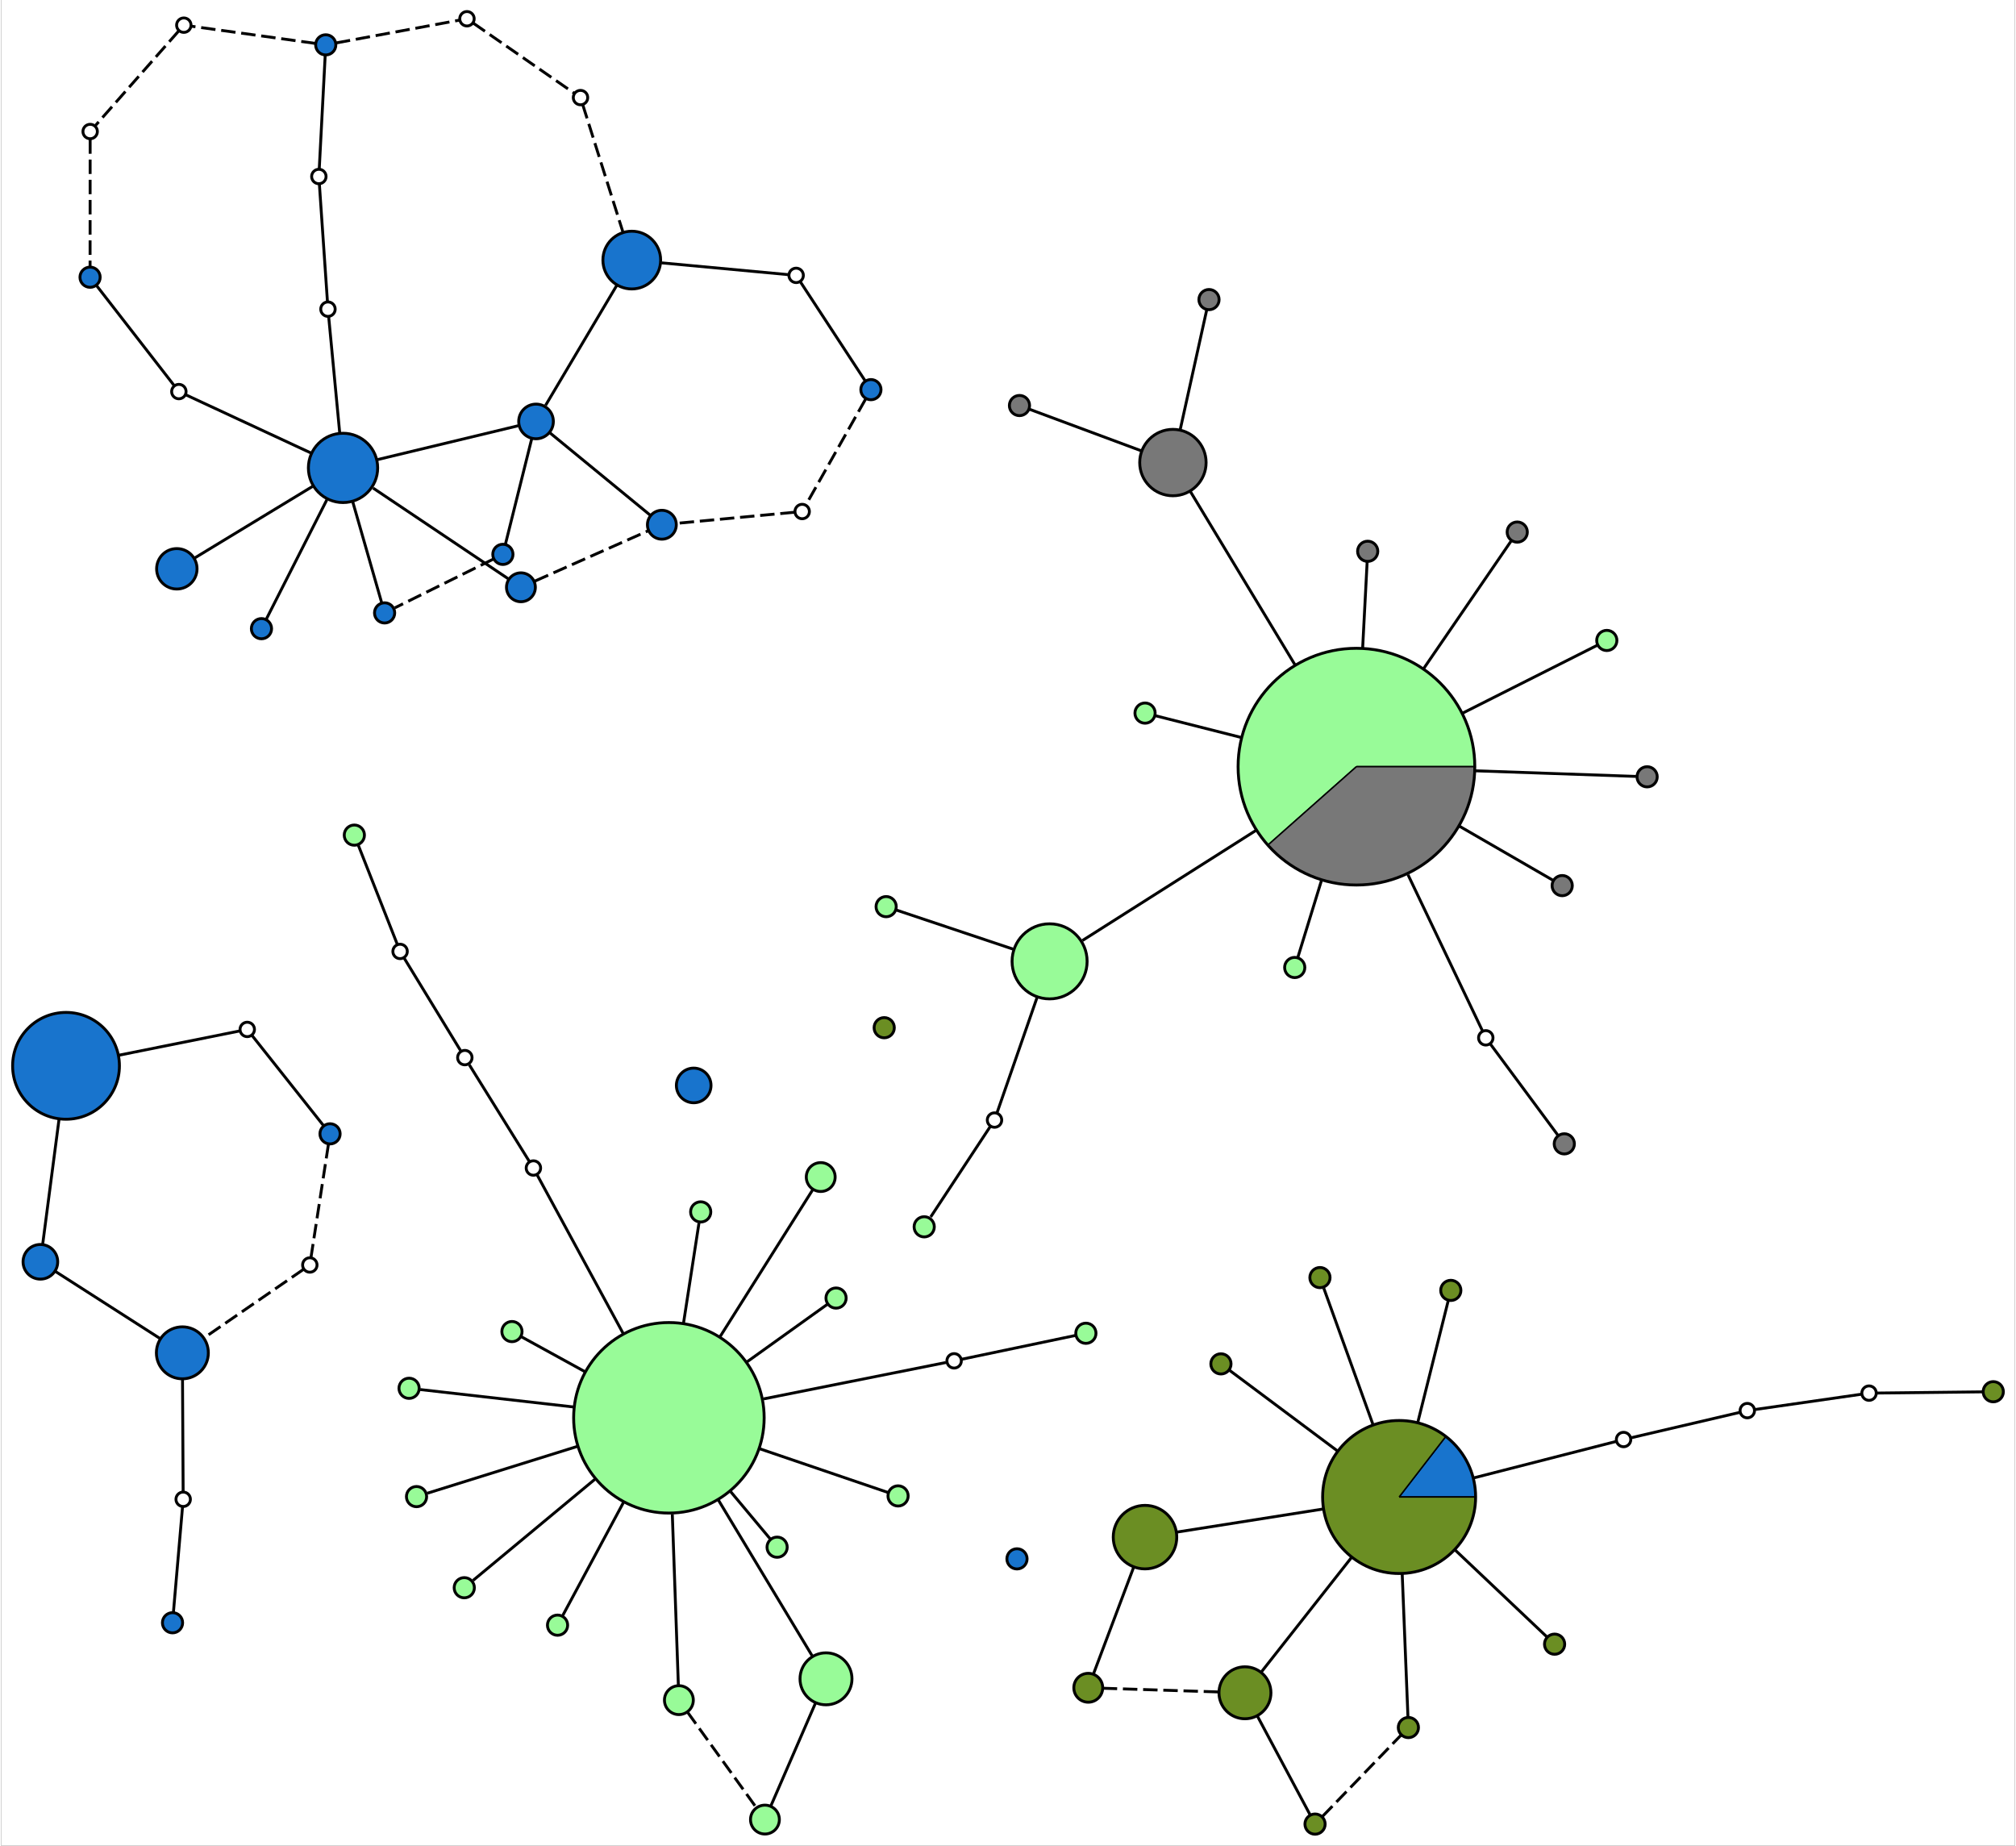 <?xml version="1.0" encoding="UTF-8" standalone="no"?>
<!DOCTYPE svg PUBLIC "-//W3C//DTD SVG 1.1//EN"
 "http://www.w3.org/Graphics/SVG/1.1/DTD/svg11.dtd">
<!-- Generated by graphviz version 2.38.0 (20140413.2041)
 -->
<!-- Title: %3 Pages: 1 -->
<svg width="698pt" height="639pt"
 viewBox="0.00 0.00 697.68 639.39" xmlns="http://www.w3.org/2000/svg" xmlns:xlink="http://www.w3.org/1999/xlink">
<rect x="0.00" y="0.00" width="697.68" height="639.39" fill="#333333" stroke="none"/>
<g id="graph0" class="graph" transform="scale(1 1) rotate(0) translate(256.953 451.009)">
<title>%3</title>
<polygon fill="white" stroke="none" points="-256.953,188.384 -256.953,-451.009 440.723,-451.009 440.723,188.384 -256.953,188.384"/>
<!-- 0 -->
<g id="node1" class="node"><title>0</title>
<path fill="palegreen" stroke="black" stroke-width="0.5" d="M212.601,-185.429C212.601,-185.429 253.601,-185.429 253.601,-185.429 253.601,-187.081 253.502,-188.731 253.302,-190.371 253.103,-192.011 252.805,-193.637 252.41,-195.241 252.015,-196.845 251.523,-198.423 250.937,-199.968 250.351,-201.512 249.673,-203.02 248.905,-204.482 248.137,-205.945 247.282,-207.36 246.344,-208.719 245.405,-210.079 244.386,-211.38 243.29,-212.617 242.195,-213.853 241.026,-215.022 239.789,-216.118 238.553,-217.213 237.252,-218.233 235.892,-219.171 234.533,-220.11 233.118,-220.965 231.655,-221.733 230.192,-222.5 228.685,-223.179 227.14,-223.764 225.596,-224.35 224.017,-224.842 222.413,-225.237 220.81,-225.633 219.183,-225.931 217.543,-226.13 215.904,-226.329 214.253,-226.429 212.601,-226.429 210.95,-226.429 209.299,-226.329 207.659,-226.13 206.02,-225.931 204.393,-225.633 202.789,-225.237 201.186,-224.842 199.607,-224.35 198.063,-223.764 196.518,-223.179 195.01,-222.5 193.548,-221.733 192.085,-220.965 190.67,-220.11 189.311,-219.171 187.951,-218.233 186.65,-217.213 185.413,-216.118 184.177,-215.022 183.008,-213.853 181.912,-212.617 180.817,-211.38 179.797,-210.079 178.859,-208.719 177.921,-207.36 177.065,-205.945 176.298,-204.482 175.53,-203.02 174.852,-201.512 174.266,-199.968 173.68,-198.423 173.188,-196.845 172.793,-195.241 172.397,-193.637 172.099,-192.011 171.9,-190.371 171.701,-188.731 171.601,-187.081 171.601,-185.429 171.601,-183.777 171.701,-182.127 171.9,-180.487 172.099,-178.847 172.397,-177.221 172.793,-175.617 173.188,-174.013 173.68,-172.435 174.266,-170.89 174.852,-169.346 175.53,-167.838 176.298,-166.375 177.065,-164.913 177.921,-163.498 178.859,-162.138 179.797,-160.779 180.817,-159.477 181.912,-158.241 181.912,-158.241 212.601,-185.429 212.601,-185.429"/>
<path fill="#787878" stroke="black" stroke-width="0.5" d="M212.601,-185.429C212.601,-185.429 181.912,-158.241 181.912,-158.241 182.597,-157.468 183.31,-156.722 184.051,-156.003 184.792,-155.284 185.56,-154.594 186.353,-153.933 187.146,-153.272 187.963,-152.641 188.804,-152.042 189.644,-151.443 190.507,-150.876 191.391,-150.342 192.274,-149.808 193.177,-149.307 194.098,-148.841 195.019,-148.376 195.958,-147.945 196.911,-147.55 197.865,-147.155 198.833,-146.796 199.814,-146.474 200.795,-146.152 201.787,-145.867 202.789,-145.62 203.792,-145.373 204.803,-145.164 205.821,-144.993 206.839,-144.823 207.863,-144.69 208.891,-144.597 209.919,-144.504 210.95,-144.449 211.982,-144.433 213.014,-144.418 214.047,-144.441 215.077,-144.504 216.107,-144.566 217.135,-144.667 218.158,-144.807 219.18,-144.947 220.197,-145.125 221.207,-145.342 222.216,-145.559 223.216,-145.813 224.206,-146.106 225.196,-146.398 226.175,-146.727 227.14,-147.093 228.105,-147.459 229.056,-147.862 229.991,-148.299 230.926,-148.737 231.844,-149.21 232.743,-149.717 233.642,-150.224 234.522,-150.765 235.38,-151.339 236.238,-151.912 237.074,-152.518 237.887,-153.154 238.699,-153.791 239.488,-154.458 240.25,-155.154 241.012,-155.85 241.748,-156.575 242.455,-157.326 243.163,-158.078 243.842,-158.856 244.49,-159.659 245.139,-160.462 245.757,-161.289 246.344,-162.138 246.93,-162.988 247.484,-163.859 248.005,-164.75 248.525,-165.642 249.012,-166.552 249.464,-167.48 249.916,-168.408 250.333,-169.353 250.713,-170.313 251.094,-171.272 251.438,-172.246 251.745,-173.231 252.052,-174.217 252.322,-175.213 252.554,-176.219 252.786,-177.225 252.979,-178.239 253.135,-179.26 253.29,-180.28 253.407,-181.306 253.485,-182.335 253.562,-183.365 253.601,-184.397 253.601,-185.429 253.601,-185.429 212.601,-185.429 212.601,-185.429"/>
<ellipse fill="none" stroke="black" cx="212.601" cy="-185.429" rx="41" ry="41"/>
</g>
<!-- 1 -->
<g id="node2" class="node"><title>1</title>
<ellipse fill="palegreen" stroke="black" cx="-25.591" cy="40.138" rx="33" ry="33"/>
</g>
<!-- 2 -->
<g id="node3" class="node"><title>2</title>
<path fill="#1874cd" stroke="black" stroke-width="0.5" d="M227.387,67.572C227.387,67.572 253.887,67.572 253.887,67.572 253.887,66.563 253.83,65.554 253.715,64.551 253.6,63.549 253.427,62.553 253.199,61.57 252.97,60.587 252.685,59.617 252.346,58.667 252.007,57.716 251.614,56.786 251.168,55.88 250.723,54.974 250.226,54.094 249.681,53.245 249.135,52.396 248.541,51.579 247.902,50.797 247.263,50.016 246.58,49.272 245.856,48.568 245.132,47.865 244.369,47.203 243.569,46.587 243.569,46.587 227.387,67.572 227.387,67.572"/>
<path fill="olivedrab" stroke="black" stroke-width="0.5" d="M227.387,67.572C227.387,67.572 243.569,46.587 243.569,46.587 242.983,46.134 242.377,45.706 241.754,45.304 241.131,44.903 240.492,44.527 239.838,44.179 239.183,43.831 238.515,43.51 237.834,43.218 237.152,42.926 236.459,42.662 235.756,42.428 235.053,42.194 234.34,41.99 233.62,41.815 232.899,41.641 232.172,41.497 231.439,41.384 230.707,41.27 229.97,41.188 229.231,41.136 228.491,41.085 227.75,41.064 227.009,41.075 226.268,41.085 225.527,41.127 224.79,41.2 224.052,41.272 223.318,41.376 222.589,41.51 221.86,41.644 221.137,41.809 220.422,42.004 219.707,42.199 219,42.423 218.304,42.678 217.608,42.932 216.922,43.215 216.25,43.526 215.577,43.838 214.918,44.177 214.274,44.544 213.63,44.911 213.002,45.304 212.391,45.724 211.779,46.143 211.186,46.588 210.612,47.057 210.039,47.527 209.485,48.02 208.952,48.535 208.42,49.051 207.909,49.589 207.422,50.147 206.935,50.705 206.471,51.284 206.032,51.881 205.593,52.479 205.18,53.094 204.792,53.726 204.405,54.358 204.044,55.006 203.712,55.668 203.379,56.33 203.074,57.006 202.797,57.694 202.521,58.382 202.274,59.081 202.056,59.789 201.838,60.498 201.65,61.215 201.493,61.939 201.335,62.663 201.208,63.394 201.112,64.129 201.016,64.864 200.95,65.602 200.916,66.343 200.881,67.083 200.878,67.825 200.906,68.565 200.934,69.306 200.993,70.045 201.082,70.781 201.172,71.517 201.293,72.248 201.444,72.974 201.595,73.699 201.776,74.418 201.988,75.129 202.199,75.839 202.44,76.54 202.71,77.231 202.98,77.921 203.279,78.599 203.606,79.264 203.933,79.93 204.288,80.581 204.67,81.216 205.051,81.852 205.459,82.471 205.893,83.072 206.326,83.673 206.785,84.256 207.267,84.819 207.75,85.381 208.255,85.924 208.783,86.444 209.311,86.964 209.86,87.462 210.43,87.936 211,88.411 211.589,88.861 212.196,89.286 212.803,89.711 213.428,90.11 214.069,90.482 214.71,90.855 215.366,91.2 216.036,91.518 216.705,91.835 217.388,92.124 218.082,92.385 218.776,92.645 219.481,92.876 220.194,93.077 220.907,93.278 221.629,93.45 222.357,93.59 223.084,93.731 223.818,93.841 224.555,93.92 225.292,93.999 226.031,94.048 226.772,94.065 227.513,94.082 228.255,94.068 228.995,94.023 229.734,93.978 230.472,93.902 231.205,93.796 231.939,93.689 232.668,93.551 233.389,93.383 234.111,93.216 234.826,93.017 235.531,92.79 236.237,92.562 236.932,92.305 237.616,92.019 238.299,91.733 238.971,91.418 239.628,91.076 240.286,90.733 240.928,90.363 241.555,89.967 242.181,89.571 242.791,89.148 243.382,88.701 243.972,88.254 244.544,87.782 245.096,87.287 245.647,86.791 246.178,86.273 246.686,85.733 247.193,85.194 247.679,84.633 248.14,84.052 248.6,83.472 249.037,82.872 249.447,82.255 249.858,81.638 250.243,81.004 250.6,80.355 250.958,79.706 251.288,79.042 251.59,78.365 251.892,77.688 252.165,76.999 252.409,76.299 252.653,75.599 252.868,74.889 253.052,74.172 253.237,73.454 253.391,72.728 253.515,71.998 253.639,71.267 253.732,70.531 253.794,69.793 253.856,69.054 253.887,68.313 253.887,67.572 253.887,67.572 227.387,67.572 227.387,67.572"/>
<ellipse fill="none" stroke="black" cx="227.387" cy="67.572" rx="26.5" ry="26.5"/>
</g>
<!-- 3 -->
<g id="node4" class="node"><title>3</title>
<ellipse fill="#1874cd" stroke="black" cx="-234.453" cy="-81.791" rx="18.5" ry="18.5"/>
</g>
<!-- 4 -->
<g id="node5" class="node"><title>4</title>
<ellipse fill="palegreen" stroke="black" cx="106.297" cy="-117.986" rx="13" ry="13"/>
</g>
<!-- 4&#45;&#45;0 -->
<g id="edge1" class="edge"><title>4&#45;&#45;0</title>
<path fill="none" stroke="black" d="M117.674,-125.203C131.921,-134.242 156.987,-150.145 177.784,-163.34"/>
</g>
<!-- 5 -->
<g id="node6" class="node"><title>5</title>
<ellipse fill="#1874cd" stroke="black" cx="-138.487" cy="-288.921" rx="12" ry="12"/>
</g>
<!-- 6 -->
<g id="node7" class="node"><title>6</title>
<ellipse fill="#787878" stroke="black" cx="149.019" cy="-290.77" rx="11.5" ry="11.5"/>
</g>
<!-- 6&#45;&#45;0 -->
<g id="edge2" class="edge"><title>6&#45;&#45;0</title>
<path fill="none" stroke="black" d="M155.116,-280.67C163.384,-266.972 178.577,-241.8 191.268,-220.774"/>
</g>
<!-- 7 -->
<g id="node8" class="node"><title>7</title>
<ellipse fill="olivedrab" stroke="black" cx="139.351" cy="81.473" rx="11" ry="11"/>
</g>
<!-- 7&#45;&#45;2 -->
<g id="edge3" class="edge"><title>7&#45;&#45;2</title>
<path fill="none" stroke="black" d="M150.501,79.713C163.178,77.711 184.306,74.375 201.21,71.706"/>
</g>
<!-- 8 -->
<g id="node9" class="node"><title>8</title>
<ellipse fill="#1874cd" stroke="black" cx="-38.454" cy="-360.913" rx="10" ry="10"/>
</g>
<!-- 9 -->
<g id="node10" class="node"><title>9</title>
<ellipse fill="olivedrab" stroke="black" cx="173.98" cy="135.394" rx="9" ry="9"/>
</g>
<!-- 9&#45;&#45;2 -->
<g id="edge4" class="edge"><title>9&#45;&#45;2</title>
<path fill="none" stroke="black" d="M179.696,128.136C187.069,118.772 200.209,102.086 210.832,88.596"/>
</g>
<!-- 10 -->
<g id="node11" class="node"><title>10</title>
<ellipse fill="palegreen" stroke="black" cx="28.834" cy="130.559" rx="9" ry="9"/>
</g>
<!-- 10&#45;&#45;1 -->
<g id="edge5" class="edge"><title>10&#45;&#45;1</title>
<path fill="none" stroke="black" d="M24.004,122.535C16.772,110.519 2.772,87.26 -8.514,68.509"/>
</g>
<!-- 11 -->
<g id="node12" class="node"><title>11</title>
<ellipse fill="#1874cd" stroke="black" cx="-194.146" cy="17.631" rx="9" ry="9"/>
</g>
<!-- 12 -->
<g id="node13" class="node"><title>12</title>
<ellipse fill="#1874cd" stroke="black" cx="-196.063" cy="-253.965" rx="7" ry="7"/>
</g>
<!-- 12&#45;&#45;5 -->
<g id="edge6" class="edge"><title>12&#45;&#45;5</title>
<path fill="none" stroke="black" d="M-189.901,-257.706C-180.154,-263.624 -161.057,-275.218 -149.081,-282.489"/>
</g>
<!-- 13 -->
<g id="node14" class="node"><title>13</title>
<ellipse fill="#1874cd" stroke="black" cx="-243.336" cy="-13.903" rx="6" ry="6"/>
</g>
<!-- 13&#45;&#45;3 -->
<g id="edge7" class="edge"><title>13&#45;&#45;3</title>
<path fill="none" stroke="black" d="M-242.516,-20.168C-241.245,-29.884 -238.748,-48.962 -236.868,-63.33"/>
</g>
<!-- 13&#45;&#45;11 -->
<g id="edge8" class="edge"><title>13&#45;&#45;11</title>
<path fill="none" stroke="black" d="M-238.072,-10.528C-229.347,-4.935 -211.857,6.277 -201.778,12.738"/>
</g>
<!-- 14 -->
<g id="node15" class="node"><title>14</title>
<ellipse fill="#1874cd" stroke="black" cx="-71.621" cy="-305.014" rx="6" ry="6"/>
</g>
<!-- 14&#45;&#45;5 -->
<g id="edge9" class="edge"><title>14&#45;&#45;5</title>
<path fill="none" stroke="black" d="M-77.792,-303.529C-88.913,-300.852 -112.489,-295.178 -126.763,-291.743"/>
</g>
<!-- 14&#45;&#45;8 -->
<g id="edge10" class="edge"><title>14&#45;&#45;8</title>
<path fill="none" stroke="black" d="M-68.319,-310.579C-62.552,-320.299 -50.598,-340.445 -43.691,-352.087"/>
</g>
<!-- 15 -->
<g id="node16" class="node"><title>15</title>
<ellipse fill="#1874cd" stroke="black" cx="-17" cy="-75" rx="6" ry="6"/>
</g>
<!-- 16 -->
<g id="node17" class="node"><title>16</title>
<ellipse fill="#1874cd" stroke="black" cx="-28.028" cy="-269.233" rx="5" ry="5"/>
</g>
<!-- 16&#45;&#45;14 -->
<g id="edge11" class="edge"><title>16&#45;&#45;14</title>
<path fill="none" stroke="black" d="M-32.051,-272.535C-40.145,-279.179 -58.356,-294.126 -66.956,-301.185"/>
</g>
<!-- 17 -->
<g id="node18" class="node"><title>17</title>
<ellipse fill="palegreen" stroke="black" cx="7.68" cy="179.318" rx="5" ry="5"/>
</g>
<!-- 17&#45;&#45;10 -->
<g id="edge12" class="edge"><title>17&#45;&#45;10</title>
<path fill="none" stroke="black" d="M9.785,174.464C13.38,166.178 20.744,149.207 25.189,138.962"/>
</g>
<!-- 18 -->
<g id="node19" class="node"><title>18</title>
<ellipse fill="#1874cd" stroke="black" cx="-76.856" cy="-247.565" rx="5" ry="5"/>
</g>
<!-- 18&#45;&#45;5 -->
<g id="edge13" class="edge"><title>18&#45;&#45;5</title>
<path fill="none" stroke="black" d="M-81.288,-250.539C-91.003,-257.059 -114.395,-272.755 -128.067,-281.929"/>
</g>
<!-- 18&#45;&#45;16 -->
<g id="edge70" class="edge"><title>18&#45;&#45;16</title>
<path fill="none" stroke="black" stroke-dasharray="5,2" d="M-71.995,-249.722C-62.636,-253.875 -42.212,-262.939 -32.868,-267.085"/>
</g>
<!-- 19 -->
<g id="node20" class="node"><title>19</title>
<ellipse fill="palegreen" stroke="black" cx="-22.132" cy="137.942" rx="5" ry="5"/>
</g>
<!-- 19&#45;&#45;1 -->
<g id="edge14" class="edge"><title>19&#45;&#45;1</title>
<path fill="none" stroke="black" d="M-22.318,132.684C-22.708,121.654 -23.64,95.317 -24.41,73.549"/>
</g>
<!-- 19&#45;&#45;17 -->
<g id="edge71" class="edge"><title>19&#45;&#45;17</title>
<path fill="none" stroke="black" stroke-dasharray="5,2" d="M-19.165,142.061C-13.509,149.91 -1.237,166.942 4.546,174.968"/>
</g>
<!-- 20 -->
<g id="node21" class="node"><title>20</title>
<ellipse fill="palegreen" stroke="black" cx="27.006" cy="-43.263" rx="5" ry="5"/>
</g>
<!-- 20&#45;&#45;1 -->
<g id="edge15" class="edge"><title>20&#45;&#45;1</title>
<path fill="none" stroke="black" d="M24.178,-38.779C18.204,-29.305 3.879,-6.591 -7.876,12.048"/>
</g>
<!-- 21 -->
<g id="node22" class="node"><title>21</title>
<ellipse fill="olivedrab" stroke="black" cx="119.694" cy="133.658" rx="5" ry="5"/>
</g>
<!-- 21&#45;&#45;7 -->
<g id="edge16" class="edge"><title>21&#45;&#45;7</title>
<path fill="none" stroke="black" d="M121.508,128.842C124.663,120.465 131.229,103.034 135.455,91.814"/>
</g>
<!-- 21&#45;&#45;9 -->
<g id="edge72" class="edge"><title>21&#45;&#45;9</title>
<path fill="none" stroke="black" stroke-dasharray="5,2" d="M124.703,133.818C133.838,134.11 153.32,134.733 164.863,135.102"/>
</g>
<!-- 22 -->
<g id="node23" class="node"><title>22</title>
<ellipse fill="#1874cd" stroke="black" cx="44.396" cy="-316.03" rx="3.5" ry="3.5"/>
</g>
<!-- anon_22_8_0 -->
<g id="node63" class="node"><title>anon_22_8_0</title>
<ellipse fill="white" stroke="black" cx="18.492" cy="-355.615" rx="2.5" ry="2.5"/>
</g>
<!-- 22&#45;&#45;anon_22_8_0 -->
<g id="edge17" class="edge"><title>22&#45;&#45;anon_22_8_0</title>
<path fill="none" stroke="black" d="M42.363,-319.136C37.306,-326.864 24.254,-346.809 19.917,-353.437"/>
</g>
<!-- anon_22_16_0 -->
<g id="node78" class="node"><title>anon_22_16_0</title>
<ellipse fill="white" stroke="black" cx="20.582" cy="-273.811" rx="2.5" ry="2.5"/>
</g>
<!-- 22&#45;&#45;anon_22_16_0 -->
<g id="edge73" class="edge"><title>22&#45;&#45;anon_22_16_0</title>
<path fill="none" stroke="black" stroke-dasharray="5,2" d="M42.527,-312.717C37.878,-304.475 25.879,-283.203 21.892,-276.134"/>
</g>
<!-- 23 -->
<g id="node24" class="node"><title>23</title>
<ellipse fill="palegreen" stroke="black" cx="139.367" cy="-203.983" rx="3.5" ry="3.5"/>
</g>
<!-- 23&#45;&#45;0 -->
<g id="edge19" class="edge"><title>23&#45;&#45;0</title>
<path fill="none" stroke="black" d="M142.899,-203.088C148.557,-201.655 160.262,-198.689 172.493,-195.59"/>
</g>
<!-- 24 -->
<g id="node25" class="node"><title>24</title>
<ellipse fill="olivedrab" stroke="black" cx="245.293" cy="-4.001" rx="3.5" ry="3.5"/>
</g>
<!-- 24&#45;&#45;2 -->
<g id="edge20" class="edge"><title>24&#45;&#45;2</title>
<path fill="none" stroke="black" d="M244.429,-0.549C242.529,7.047 237.838,25.797 233.858,41.707"/>
</g>
<!-- 25 -->
<g id="node26" class="node"><title>25</title>
<ellipse fill="palegreen" stroke="black" cx="-79.963" cy="10.268" rx="3.5" ry="3.5"/>
</g>
<!-- 25&#45;&#45;1 -->
<g id="edge21" class="edge"><title>25&#45;&#45;1</title>
<path fill="none" stroke="black" d="M-76.725,12.047C-72.198,14.533 -63.525,19.298 -54.59,24.207"/>
</g>
<!-- 26 -->
<g id="node27" class="node"><title>26</title>
<ellipse fill="#1874cd" stroke="black" cx="-124.084" cy="-238.693" rx="3.5" ry="3.5"/>
</g>
<!-- 26&#45;&#45;5 -->
<g id="edge22" class="edge"><title>26&#45;&#45;5</title>
<path fill="none" stroke="black" d="M-125.12,-242.305C-127.184,-249.503 -131.889,-265.913 -135.128,-277.208"/>
</g>
<!-- 27 -->
<g id="node28" class="node"><title>27</title>
<ellipse fill="#787878" stroke="black" cx="216.502" cy="-260.033" rx="3.5" ry="3.5"/>
</g>
<!-- 27&#45;&#45;0 -->
<g id="edge23" class="edge"><title>27&#45;&#45;0</title>
<path fill="none" stroke="black" d="M216.314,-256.435C216.016,-250.73 215.402,-238.987 214.758,-226.665"/>
</g>
<!-- 28 -->
<g id="node29" class="node"><title>28</title>
<ellipse fill="#1874cd" stroke="black" cx="95" cy="89" rx="3.5" ry="3.5"/>
</g>
<!-- 29 -->
<g id="node30" class="node"><title>29</title>
<ellipse fill="#1874cd" stroke="black" cx="-226.124" cy="-354.978" rx="3.5" ry="3.5"/>
</g>
<!-- anon_29_5_0 -->
<g id="node64" class="node"><title>anon_29_5_0</title>
<ellipse fill="white" stroke="black" cx="-195.364" cy="-315.361" rx="2.5" ry="2.5"/>
</g>
<!-- 29&#45;&#45;anon_29_5_0 -->
<g id="edge24" class="edge"><title>29&#45;&#45;anon_29_5_0</title>
<path fill="none" stroke="black" d="M-223.912,-352.129C-218.071,-344.607 -202.326,-324.328 -197.087,-317.58"/>
</g>
<!-- 30 -->
<g id="node31" class="node"><title>30</title>
<ellipse fill="palegreen" stroke="black" cx="-113.021" cy="67.436" rx="3.5" ry="3.5"/>
</g>
<!-- 30&#45;&#45;1 -->
<g id="edge26" class="edge"><title>30&#45;&#45;1</title>
<path fill="none" stroke="black" d="M-109.265,66.263C-100.309,63.466 -76.975,56.181 -57.217,50.012"/>
</g>
<!-- 31 -->
<g id="node32" class="node"><title>31</title>
<ellipse fill="palegreen" stroke="black" cx="53.803" cy="67.198" rx="3.5" ry="3.5"/>
</g>
<!-- 31&#45;&#45;1 -->
<g id="edge27" class="edge"><title>31&#45;&#45;1</title>
<path fill="none" stroke="black" d="M50.392,66.035C42.675,63.405 23.201,56.768 5.902,50.872"/>
</g>
<!-- 32 -->
<g id="node33" class="node"><title>32</title>
<ellipse fill="palegreen" stroke="black" cx="-96.482" cy="98.999" rx="3.5" ry="3.5"/>
</g>
<!-- 32&#45;&#45;1 -->
<g id="edge28" class="edge"><title>32&#45;&#45;1</title>
<path fill="none" stroke="black" d="M-93.436,96.47C-86.174,90.44 -67.255,74.731 -51.235,61.43"/>
</g>
<!-- 33 -->
<g id="node34" class="node"><title>33</title>
<ellipse fill="olivedrab" stroke="black" cx="199.961" cy="-8.435" rx="3.5" ry="3.5"/>
</g>
<!-- 33&#45;&#45;2 -->
<g id="edge29" class="edge"><title>33&#45;&#45;2</title>
<path fill="none" stroke="black" d="M201.284,-4.769C204.323,3.653 212.022,24.989 218.276,42.322"/>
</g>
<!-- 34 -->
<g id="node35" class="node"><title>34</title>
<ellipse fill="palegreen" stroke="black" cx="49.674" cy="-136.935" rx="3.5" ry="3.5"/>
</g>
<!-- 34&#45;&#45;4 -->
<g id="edge30" class="edge"><title>34&#45;&#45;4</title>
<path fill="none" stroke="black" d="M53.046,-135.806C60.855,-133.193 80.513,-126.614 93.634,-122.223"/>
</g>
<!-- 35 -->
<g id="node36" class="node"><title>35</title>
<ellipse fill="palegreen" stroke="black" cx="62.857" cy="-26.024" rx="3.5" ry="3.5"/>
</g>
<!-- anon_35_4_0 -->
<g id="node65" class="node"><title>anon_35_4_0</title>
<ellipse fill="white" stroke="black" cx="87.213" cy="-63.006" rx="2.5" ry="2.5"/>
</g>
<!-- 35&#45;&#45;anon_35_4_0 -->
<g id="edge31" class="edge"><title>35&#45;&#45;anon_35_4_0</title>
<path fill="none" stroke="black" d="M65.105,-29.437C70.004,-36.876 81.537,-54.387 85.689,-60.693"/>
</g>
<!-- 36 -->
<g id="node37" class="node"><title>36</title>
<ellipse fill="palegreen" stroke="black" cx="11.901" cy="84.958" rx="3.5" ry="3.5"/>
</g>
<!-- 36&#45;&#45;1 -->
<g id="edge33" class="edge"><title>36&#45;&#45;1</title>
<path fill="none" stroke="black" d="M9.441,82.017C6.509,78.511 1.308,72.295 -4.203,65.706"/>
</g>
<!-- 37 -->
<g id="node38" class="node"><title>37</title>
<ellipse fill="#787878" stroke="black" cx="313.309" cy="-181.914" rx="3.5" ry="3.5"/>
</g>
<!-- 37&#45;&#45;0 -->
<g id="edge34" class="edge"><title>37&#45;&#45;0</title>
<path fill="none" stroke="black" d="M309.484,-182.048C300.214,-182.371 275.686,-183.227 253.631,-183.997"/>
</g>
<!-- 38 -->
<g id="node39" class="node"><title>38</title>
<ellipse fill="palegreen" stroke="black" cx="-64.167" cy="111.971" rx="3.5" ry="3.5"/>
</g>
<!-- 38&#45;&#45;1 -->
<g id="edge35" class="edge"><title>38&#45;&#45;1</title>
<path fill="none" stroke="black" d="M-62.51,108.885C-58.818,102.01 -49.588,84.823 -41.282,69.355"/>
</g>
<!-- 39 -->
<g id="node40" class="node"><title>39</title>
<ellipse fill="#1874cd" stroke="black" cx="-142.986" cy="-58.234" rx="3.5" ry="3.5"/>
</g>
<!-- anon_39_3_0 -->
<g id="node66" class="node"><title>anon_39_3_0</title>
<ellipse fill="white" stroke="black" cx="-171.668" cy="-94.399" rx="2.5" ry="2.5"/>
</g>
<!-- 39&#45;&#45;anon_39_3_0 -->
<g id="edge36" class="edge"><title>39&#45;&#45;anon_39_3_0</title>
<path fill="none" stroke="black" d="M-145.236,-61.072C-150.836,-68.132 -165.288,-86.354 -170.09,-92.41"/>
</g>
<!-- anon_39_11_0 -->
<g id="node79" class="node"><title>anon_39_11_0</title>
<ellipse fill="white" stroke="black" cx="-149.992" cy="-12.801" rx="2.5" ry="2.5"/>
</g>
<!-- 39&#45;&#45;anon_39_11_0 -->
<g id="edge75" class="edge"><title>39&#45;&#45;anon_39_11_0</title>
<path fill="none" stroke="black" stroke-dasharray="5,2" d="M-143.536,-54.669C-144.903,-45.799 -148.433,-22.907 -149.606,-15.3"/>
</g>
<!-- 40 -->
<g id="node41" class="node"><title>40</title>
<ellipse fill="olivedrab" stroke="black" cx="165.657" cy="21.457" rx="3.5" ry="3.5"/>
</g>
<!-- 40&#45;&#45;2 -->
<g id="edge38" class="edge"><title>40&#45;&#45;2</title>
<path fill="none" stroke="black" d="M168.634,23.681C175.33,28.683 192.075,41.193 205.984,51.583"/>
</g>
<!-- 41 -->
<g id="node42" class="node"><title>41</title>
<ellipse fill="#787878" stroke="black" cx="284.611" cy="-54.762" rx="3.5" ry="3.5"/>
</g>
<!-- anon_41_0_0 -->
<g id="node67" class="node"><title>anon_41_0_0</title>
<ellipse fill="white" stroke="black" cx="257.413" cy="-91.492" rx="2.5" ry="2.5"/>
</g>
<!-- 41&#45;&#45;anon_41_0_0 -->
<g id="edge39" class="edge"><title>41&#45;&#45;anon_41_0_0</title>
<path fill="none" stroke="black" d="M282.477,-57.644C277.167,-64.815 263.463,-83.322 258.909,-89.472"/>
</g>
<!-- 42 -->
<g id="node43" class="node"><title>42</title>
<ellipse fill="palegreen" stroke="black" cx="-115.604" cy="29.914" rx="3.5" ry="3.5"/>
</g>
<!-- 42&#45;&#45;1 -->
<g id="edge41" class="edge"><title>42&#45;&#45;1</title>
<path fill="none" stroke="black" d="M-111.736,30.353C-102.583,31.393 -78.843,34.089 -58.598,36.389"/>
</g>
<!-- 43 -->
<g id="node44" class="node"><title>43</title>
<ellipse fill="#787878" stroke="black" cx="283.885" cy="-144.221" rx="3.5" ry="3.5"/>
</g>
<!-- 43&#45;&#45;0 -->
<g id="edge42" class="edge"><title>43&#45;&#45;0</title>
<path fill="none" stroke="black" d="M280.822,-145.992C274.959,-149.381 261.539,-157.139 248.139,-164.886"/>
</g>
<!-- 44 -->
<g id="node45" class="node"><title>44</title>
<ellipse fill="#1874cd" stroke="black" cx="-144.475" cy="-435.471" rx="3.5" ry="3.5"/>
</g>
<!-- anon_44_5_0 -->
<g id="node68" class="node"><title>anon_44_5_0</title>
<ellipse fill="white" stroke="black" cx="-146.861" cy="-389.866" rx="2.5" ry="2.5"/>
</g>
<!-- 44&#45;&#45;anon_44_5_0 -->
<g id="edge43" class="edge"><title>44&#45;&#45;anon_44_5_0</title>
<path fill="none" stroke="black" d="M-144.662,-431.892C-145.128,-422.989 -146.33,-400.01 -146.729,-392.374"/>
</g>
<!-- anon_44_8_0 -->
<g id="node80" class="node"><title>anon_44_8_0</title>
<ellipse fill="white" stroke="black" cx="-95.55" cy="-444.509" rx="2.5" ry="2.5"/>
</g>
<!-- 44&#45;&#45;anon_44_8_0 -->
<g id="edge77" class="edge"><title>44&#45;&#45;anon_44_8_0</title>
<path fill="none" stroke="black" stroke-dasharray="5,2" d="M-140.956,-436.121C-131.666,-437.837 -106.624,-442.463 -98.29,-444.003"/>
</g>
<!-- anon_44_29_0 -->
<g id="node82" class="node"><title>anon_44_29_0</title>
<ellipse fill="white" stroke="black" cx="-193.645" cy="-442.292" rx="2.5" ry="2.5"/>
</g>
<!-- 44&#45;&#45;anon_44_29_0 -->
<g id="edge80" class="edge"><title>44&#45;&#45;anon_44_29_0</title>
<path fill="none" stroke="black" stroke-dasharray="5,2" d="M-148.011,-435.961C-157.347,-437.256 -182.515,-440.748 -190.891,-441.91"/>
</g>
<!-- 45 -->
<g id="node46" class="node"><title>45</title>
<ellipse fill="olivedrab" stroke="black" cx="230.595" cy="147.436" rx="3.5" ry="3.5"/>
</g>
<!-- 45&#45;&#45;2 -->
<g id="edge46" class="edge"><title>45&#45;&#45;2</title>
<path fill="none" stroke="black" d="M230.441,143.584C230.085,134.735 229.185,112.316 228.453,94.103"/>
</g>
<!-- 46 -->
<g id="node47" class="node"><title>46</title>
<ellipse fill="palegreen" stroke="black" cx="191.222" cy="-115.856" rx="3.5" ry="3.5"/>
</g>
<!-- 46&#45;&#45;0 -->
<g id="edge47" class="edge"><title>46&#45;&#45;0</title>
<path fill="none" stroke="black" d="M192.253,-119.212C193.838,-124.369 197.049,-134.817 200.461,-145.92"/>
</g>
<!-- 47 -->
<g id="node48" class="node"><title>47</title>
<ellipse fill="palegreen" stroke="black" cx="32.32" cy="-1.344" rx="3.5" ry="3.5"/>
</g>
<!-- 47&#45;&#45;1 -->
<g id="edge48" class="edge"><title>47&#45;&#45;1</title>
<path fill="none" stroke="black" d="M29.206,0.887C23.849,4.724 12.397,12.927 1.34,20.847"/>
</g>
<!-- 48 -->
<g id="node49" class="node"><title>48</title>
<ellipse fill="olivedrab" stroke="black" cx="198.261" cy="180.884" rx="3.5" ry="3.5"/>
</g>
<!-- 48&#45;&#45;9 -->
<g id="edge49" class="edge"><title>48&#45;&#45;9</title>
<path fill="none" stroke="black" d="M196.515,177.612C192.731,170.523 183.68,153.567 178.27,143.432"/>
</g>
<!-- 48&#45;&#45;45 -->
<g id="edge83" class="edge"><title>48&#45;&#45;45</title>
<path fill="none" stroke="black" stroke-dasharray="5,2" d="M200.798,178.259C206.872,171.976 222.187,156.134 228.158,149.957"/>
</g>
<!-- 49 -->
<g id="node50" class="node"><title>49</title>
<ellipse fill="#787878" stroke="black" cx="95.862" cy="-310.525" rx="3.5" ry="3.5"/>
</g>
<!-- 49&#45;&#45;6 -->
<g id="edge50" class="edge"><title>49&#45;&#45;6</title>
<path fill="none" stroke="black" d="M99.35,-309.229C107.111,-306.345 126.076,-299.297 138.198,-294.792"/>
</g>
<!-- 50 -->
<g id="node51" class="node"><title>50</title>
<ellipse fill="olivedrab" stroke="black" cx="433.223" cy="31.105" rx="3.5" ry="3.5"/>
</g>
<!-- anon_50_2_0 -->
<g id="node70" class="node"><title>anon_50_2_0</title>
<ellipse fill="white" stroke="black" cx="390.19" cy="31.59" rx="2.5" ry="2.5"/>
</g>
<!-- 50&#45;&#45;anon_50_2_0 -->
<g id="edge51" class="edge"><title>50&#45;&#45;anon_50_2_0</title>
<path fill="none" stroke="black" d="M429.554,31.146C421.099,31.241 400.397,31.475 392.931,31.559"/>
</g>
<!-- 51 -->
<g id="node52" class="node"><title>51</title>
<ellipse fill="olivedrab" stroke="black" cx="49" cy="-95" rx="3.5" ry="3.5"/>
</g>
<!-- 52 -->
<g id="node53" class="node"><title>52</title>
<ellipse fill="palegreen" stroke="black" cx="299.336" cy="-229.148" rx="3.5" ry="3.5"/>
</g>
<!-- 52&#45;&#45;0 -->
<g id="edge55" class="edge"><title>52&#45;&#45;0</title>
<path fill="none" stroke="black" d="M296.041,-227.488C288.244,-223.557 267.909,-213.307 249.267,-203.91"/>
</g>
<!-- 53 -->
<g id="node54" class="node"><title>53</title>
<ellipse fill="palegreen" stroke="black" cx="118.871" cy="10.85" rx="3.5" ry="3.5"/>
</g>
<!-- anon_53_1_0 -->
<g id="node73" class="node"><title>anon_53_1_0</title>
<ellipse fill="white" stroke="black" cx="73.224" cy="20.407" rx="2.5" ry="2.5"/>
</g>
<!-- 53&#45;&#45;anon_53_1_0 -->
<g id="edge56" class="edge"><title>53&#45;&#45;anon_53_1_0</title>
<path fill="none" stroke="black" d="M115.289,11.6C106.378,13.466 83.378,18.281 75.735,19.881"/>
</g>
<!-- 54 -->
<g id="node55" class="node"><title>54</title>
<ellipse fill="#1874cd" stroke="black" cx="-166.742" cy="-233.229" rx="3.5" ry="3.5"/>
</g>
<!-- 54&#45;&#45;5 -->
<g id="edge58" class="edge"><title>54&#45;&#45;5</title>
<path fill="none" stroke="black" d="M-165.059,-236.546C-161.02,-244.508 -150.627,-264.992 -144.101,-277.856"/>
</g>
<!-- 55 -->
<g id="node56" class="node"><title>55</title>
<ellipse fill="#787878" stroke="black" cx="268.309" cy="-266.69" rx="3.5" ry="3.5"/>
</g>
<!-- 55&#45;&#45;0 -->
<g id="edge59" class="edge"><title>55&#45;&#45;0</title>
<path fill="none" stroke="black" d="M266.193,-263.603C261.145,-256.24 247.916,-236.943 235.866,-219.365"/>
</g>
<!-- 56 -->
<g id="node57" class="node"><title>56</title>
<ellipse fill="#1874cd" stroke="black" cx="-197.558" cy="111.135" rx="3.5" ry="3.5"/>
</g>
<!-- anon_56_11_0 -->
<g id="node74" class="node"><title>anon_56_11_0</title>
<ellipse fill="white" stroke="black" cx="-193.863" cy="68.362" rx="2.5" ry="2.5"/>
</g>
<!-- 56&#45;&#45;anon_56_11_0 -->
<g id="edge60" class="edge"><title>56&#45;&#45;anon_56_11_0</title>
<path fill="none" stroke="black" d="M-197.243,107.488C-196.517,99.084 -194.739,78.507 -194.098,71.087"/>
</g>
<!-- 57 -->
<g id="node58" class="node"><title>57</title>
<ellipse fill="palegreen" stroke="black" cx="-14.576" cy="-31.189" rx="3.5" ry="3.5"/>
</g>
<!-- 57&#45;&#45;1 -->
<g id="edge62" class="edge"><title>57&#45;&#45;1</title>
<path fill="none" stroke="black" d="M-15.168,-27.354C-16.196,-20.698 -18.404,-6.403 -20.524,7.326"/>
</g>
<!-- 58 -->
<g id="node59" class="node"><title>58</title>
<ellipse fill="palegreen" stroke="black" cx="-134.568" cy="-161.71" rx="3.5" ry="3.5"/>
</g>
<!-- anon_58_1_0 -->
<g id="node75" class="node"><title>anon_58_1_0</title>
<ellipse fill="white" stroke="black" cx="-118.718" cy="-121.421" rx="2.5" ry="2.5"/>
</g>
<!-- 58&#45;&#45;anon_58_1_0 -->
<g id="edge63" class="edge"><title>58&#45;&#45;anon_58_1_0</title>
<path fill="none" stroke="black" d="M-133.217,-158.275C-130.102,-150.359 -122.477,-130.977 -119.727,-123.987"/>
</g>
<!-- 59 -->
<g id="node60" class="node"><title>59</title>
<ellipse fill="olivedrab" stroke="black" cx="281.251" cy="118.555" rx="3.5" ry="3.5"/>
</g>
<!-- 59&#45;&#45;2 -->
<g id="edge67" class="edge"><title>59&#45;&#45;2</title>
<path fill="none" stroke="black" d="M278.653,116.096C272.937,110.686 258.826,97.329 246.852,85.996"/>
</g>
<!-- 60 -->
<g id="node61" class="node"><title>60</title>
<ellipse fill="#1874cd" stroke="black" cx="-83.106" cy="-258.97" rx="3.5" ry="3.5"/>
</g>
<!-- 60&#45;&#45;14 -->
<g id="edge68" class="edge"><title>60&#45;&#45;14</title>
<path fill="none" stroke="black" d="M-82.204,-262.583C-80.237,-270.47 -75.542,-289.295 -73.121,-299.001"/>
</g>
<!-- 60&#45;&#45;26 -->
<g id="edge84" class="edge"><title>60&#45;&#45;26</title>
<path fill="none" stroke="black" stroke-dasharray="5,2" d="M-86.321,-257.379C-93.868,-253.645 -112.672,-244.34 -120.537,-240.448"/>
</g>
<!-- 61 -->
<g id="node62" class="node"><title>61</title>
<ellipse fill="#787878" stroke="black" cx="161.522" cy="-347.226" rx="3.5" ry="3.5"/>
</g>
<!-- 61&#45;&#45;6 -->
<g id="edge69" class="edge"><title>61&#45;&#45;6</title>
<path fill="none" stroke="black" d="M160.701,-343.522C158.876,-335.279 154.415,-315.137 151.565,-302.263"/>
</g>
<!-- anon_22_8_0&#45;&#45;8 -->
<g id="edge18" class="edge"><title>anon_22_8_0&#45;&#45;8</title>
<path fill="none" stroke="black" d="M15.746,-355.87C7.925,-356.598 -14.76,-358.708 -28.174,-359.957"/>
</g>
<!-- anon_29_5_0&#45;&#45;5 -->
<g id="edge25" class="edge"><title>anon_29_5_0&#45;&#45;5</title>
<path fill="none" stroke="black" d="M-192.92,-314.225C-185.521,-310.785 -163.033,-300.332 -149.386,-293.988"/>
</g>
<!-- anon_35_4_0&#45;&#45;4 -->
<g id="edge32" class="edge"><title>anon_35_4_0&#45;&#45;4</title>
<path fill="none" stroke="black" d="M88.033,-65.368C90.401,-72.192 97.378,-92.29 101.991,-105.578"/>
</g>
<!-- anon_39_3_0&#45;&#45;3 -->
<g id="edge37" class="edge"><title>anon_39_3_0&#45;&#45;3</title>
<path fill="none" stroke="black" d="M-174.366,-93.857C-181.501,-92.424 -201.346,-88.439 -216.293,-85.438"/>
</g>
<!-- anon_41_0_0&#45;&#45;0 -->
<g id="edge40" class="edge"><title>anon_41_0_0&#45;&#45;0</title>
<path fill="none" stroke="black" d="M256.305,-93.814C252.693,-101.386 240.888,-126.132 230.457,-147.999"/>
</g>
<!-- anon_44_5_1 -->
<g id="node69" class="node"><title>anon_44_5_1</title>
<ellipse fill="white" stroke="black" cx="-143.706" cy="-343.911" rx="2.5" ry="2.5"/>
</g>
<!-- anon_44_5_0&#45;&#45;anon_44_5_1 -->
<g id="edge44" class="edge"><title>anon_44_5_0&#45;&#45;anon_44_5_1</title>
<path fill="none" stroke="black" d="M-146.673,-387.129C-146.11,-378.936 -144.445,-354.674 -143.889,-346.576"/>
</g>
<!-- anon_44_5_1&#45;&#45;5 -->
<g id="edge45" class="edge"><title>anon_44_5_1&#45;&#45;5</title>
<path fill="none" stroke="black" d="M-143.454,-341.259C-142.778,-334.136 -140.89,-314.244 -139.646,-301.138"/>
</g>
<!-- anon_50_2_1 -->
<g id="node71" class="node"><title>anon_50_2_1</title>
<ellipse fill="white" stroke="black" cx="348.012" cy="37.649" rx="2.5" ry="2.5"/>
</g>
<!-- anon_50_2_0&#45;&#45;anon_50_2_1 -->
<g id="edge52" class="edge"><title>anon_50_2_0&#45;&#45;anon_50_2_1</title>
<path fill="none" stroke="black" d="M387.422,31.988C379.798,33.083 358.546,36.136 350.845,37.242"/>
</g>
<!-- anon_50_2_2 -->
<g id="node72" class="node"><title>anon_50_2_2</title>
<ellipse fill="white" stroke="black" cx="305.145" cy="47.664" rx="2.5" ry="2.5"/>
</g>
<!-- anon_50_2_1&#45;&#45;anon_50_2_2 -->
<g id="edge53" class="edge"><title>anon_50_2_1&#45;&#45;anon_50_2_2</title>
<path fill="none" stroke="black" d="M345.459,38.245C337.816,40.031 315.185,45.318 307.631,47.083"/>
</g>
<!-- anon_50_2_2&#45;&#45;2 -->
<g id="edge54" class="edge"><title>anon_50_2_2&#45;&#45;2</title>
<path fill="none" stroke="black" d="M302.558,48.326C294.916,50.283 271.815,56.197 253.219,60.959"/>
</g>
<!-- anon_53_1_0&#45;&#45;1 -->
<g id="edge57" class="edge"><title>anon_53_1_0&#45;&#45;1</title>
<path fill="none" stroke="black" d="M70.373,20.977C61.133,22.822 31.219,28.794 7.218,33.587"/>
</g>
<!-- anon_56_11_0&#45;&#45;11 -->
<g id="edge61" class="edge"><title>anon_56_11_0&#45;&#45;11</title>
<path fill="none" stroke="black" d="M-193.878,65.635C-193.918,58.39 -194.03,38.417 -194.095,26.642"/>
</g>
<!-- anon_58_1_1 -->
<g id="node76" class="node"><title>anon_58_1_1</title>
<ellipse fill="white" stroke="black" cx="-96.287" cy="-84.639" rx="2.5" ry="2.5"/>
</g>
<!-- anon_58_1_0&#45;&#45;anon_58_1_1 -->
<g id="edge64" class="edge"><title>anon_58_1_0&#45;&#45;anon_58_1_1</title>
<path fill="none" stroke="black" d="M-117.246,-119.008C-113.191,-112.359 -101.889,-93.826 -97.793,-87.11"/>
</g>
<!-- anon_58_1_2 -->
<g id="node77" class="node"><title>anon_58_1_2</title>
<ellipse fill="white" stroke="black" cx="-72.53" cy="-46.392" rx="2.5" ry="2.5"/>
</g>
<!-- anon_58_1_1&#45;&#45;anon_58_1_2 -->
<g id="edge65" class="edge"><title>anon_58_1_1&#45;&#45;anon_58_1_2</title>
<path fill="none" stroke="black" d="M-94.728,-82.13C-90.351,-75.083 -78,-55.199 -73.884,-48.572"/>
</g>
<!-- anon_58_1_2&#45;&#45;1 -->
<g id="edge66" class="edge"><title>anon_58_1_2&#45;&#45;1</title>
<path fill="none" stroke="black" d="M-71.176,-43.895C-66.817,-35.86 -52.772,-9.968 -41.411,10.975"/>
</g>
<!-- anon_22_16_0&#45;&#45;16 -->
<g id="edge74" class="edge"><title>anon_22_16_0&#45;&#45;16</title>
<path fill="none" stroke="black" stroke-dasharray="5,2" d="M17.968,-273.565C10.238,-272.837 -12.617,-270.684 -22.906,-269.715"/>
</g>
<!-- anon_39_11_0&#45;&#45;11 -->
<g id="edge76" class="edge"><title>anon_39_11_0&#45;&#45;11</title>
<path fill="none" stroke="black" stroke-dasharray="5,2" d="M-152.121,-11.333C-158.254,-7.106 -176.175,5.245 -186.527,12.38"/>
</g>
<!-- anon_44_8_1 -->
<g id="node81" class="node"><title>anon_44_8_1</title>
<ellipse fill="white" stroke="black" cx="-56.215" cy="-417.202" rx="2.5" ry="2.5"/>
</g>
<!-- anon_44_8_0&#45;&#45;anon_44_8_1 -->
<g id="edge78" class="edge"><title>anon_44_8_0&#45;&#45;anon_44_8_1</title>
<path fill="none" stroke="black" stroke-dasharray="5,2" d="M-93.435,-443.041C-86.669,-438.344 -65.584,-423.706 -58.536,-418.814"/>
</g>
<!-- anon_44_8_1&#45;&#45;8 -->
<g id="edge79" class="edge"><title>anon_44_8_1&#45;&#45;8</title>
<path fill="none" stroke="black" stroke-dasharray="5,2" d="M-55.452,-414.784C-53.088,-407.292 -45.793,-384.174 -41.568,-370.782"/>
</g>
<!-- anon_44_29_1 -->
<g id="node83" class="node"><title>anon_44_29_1</title>
<ellipse fill="white" stroke="black" cx="-226.092" cy="-405.449" rx="2.5" ry="2.5"/>
</g>
<!-- anon_44_29_0&#45;&#45;anon_44_29_1 -->
<g id="edge81" class="edge"><title>anon_44_29_0&#45;&#45;anon_44_29_1</title>
<path fill="none" stroke="black" stroke-dasharray="5,2" d="M-195.389,-440.311C-200.97,-433.974 -218.363,-414.225 -224.177,-407.623"/>
</g>
<!-- anon_44_29_1&#45;&#45;29 -->
<g id="edge82" class="edge"><title>anon_44_29_1&#45;&#45;29</title>
<path fill="none" stroke="black" stroke-dasharray="5,2" d="M-226.094,-402.736C-226.099,-394.218 -226.116,-368.014 -226.122,-358.487"/>
</g>
</g>
</svg>
